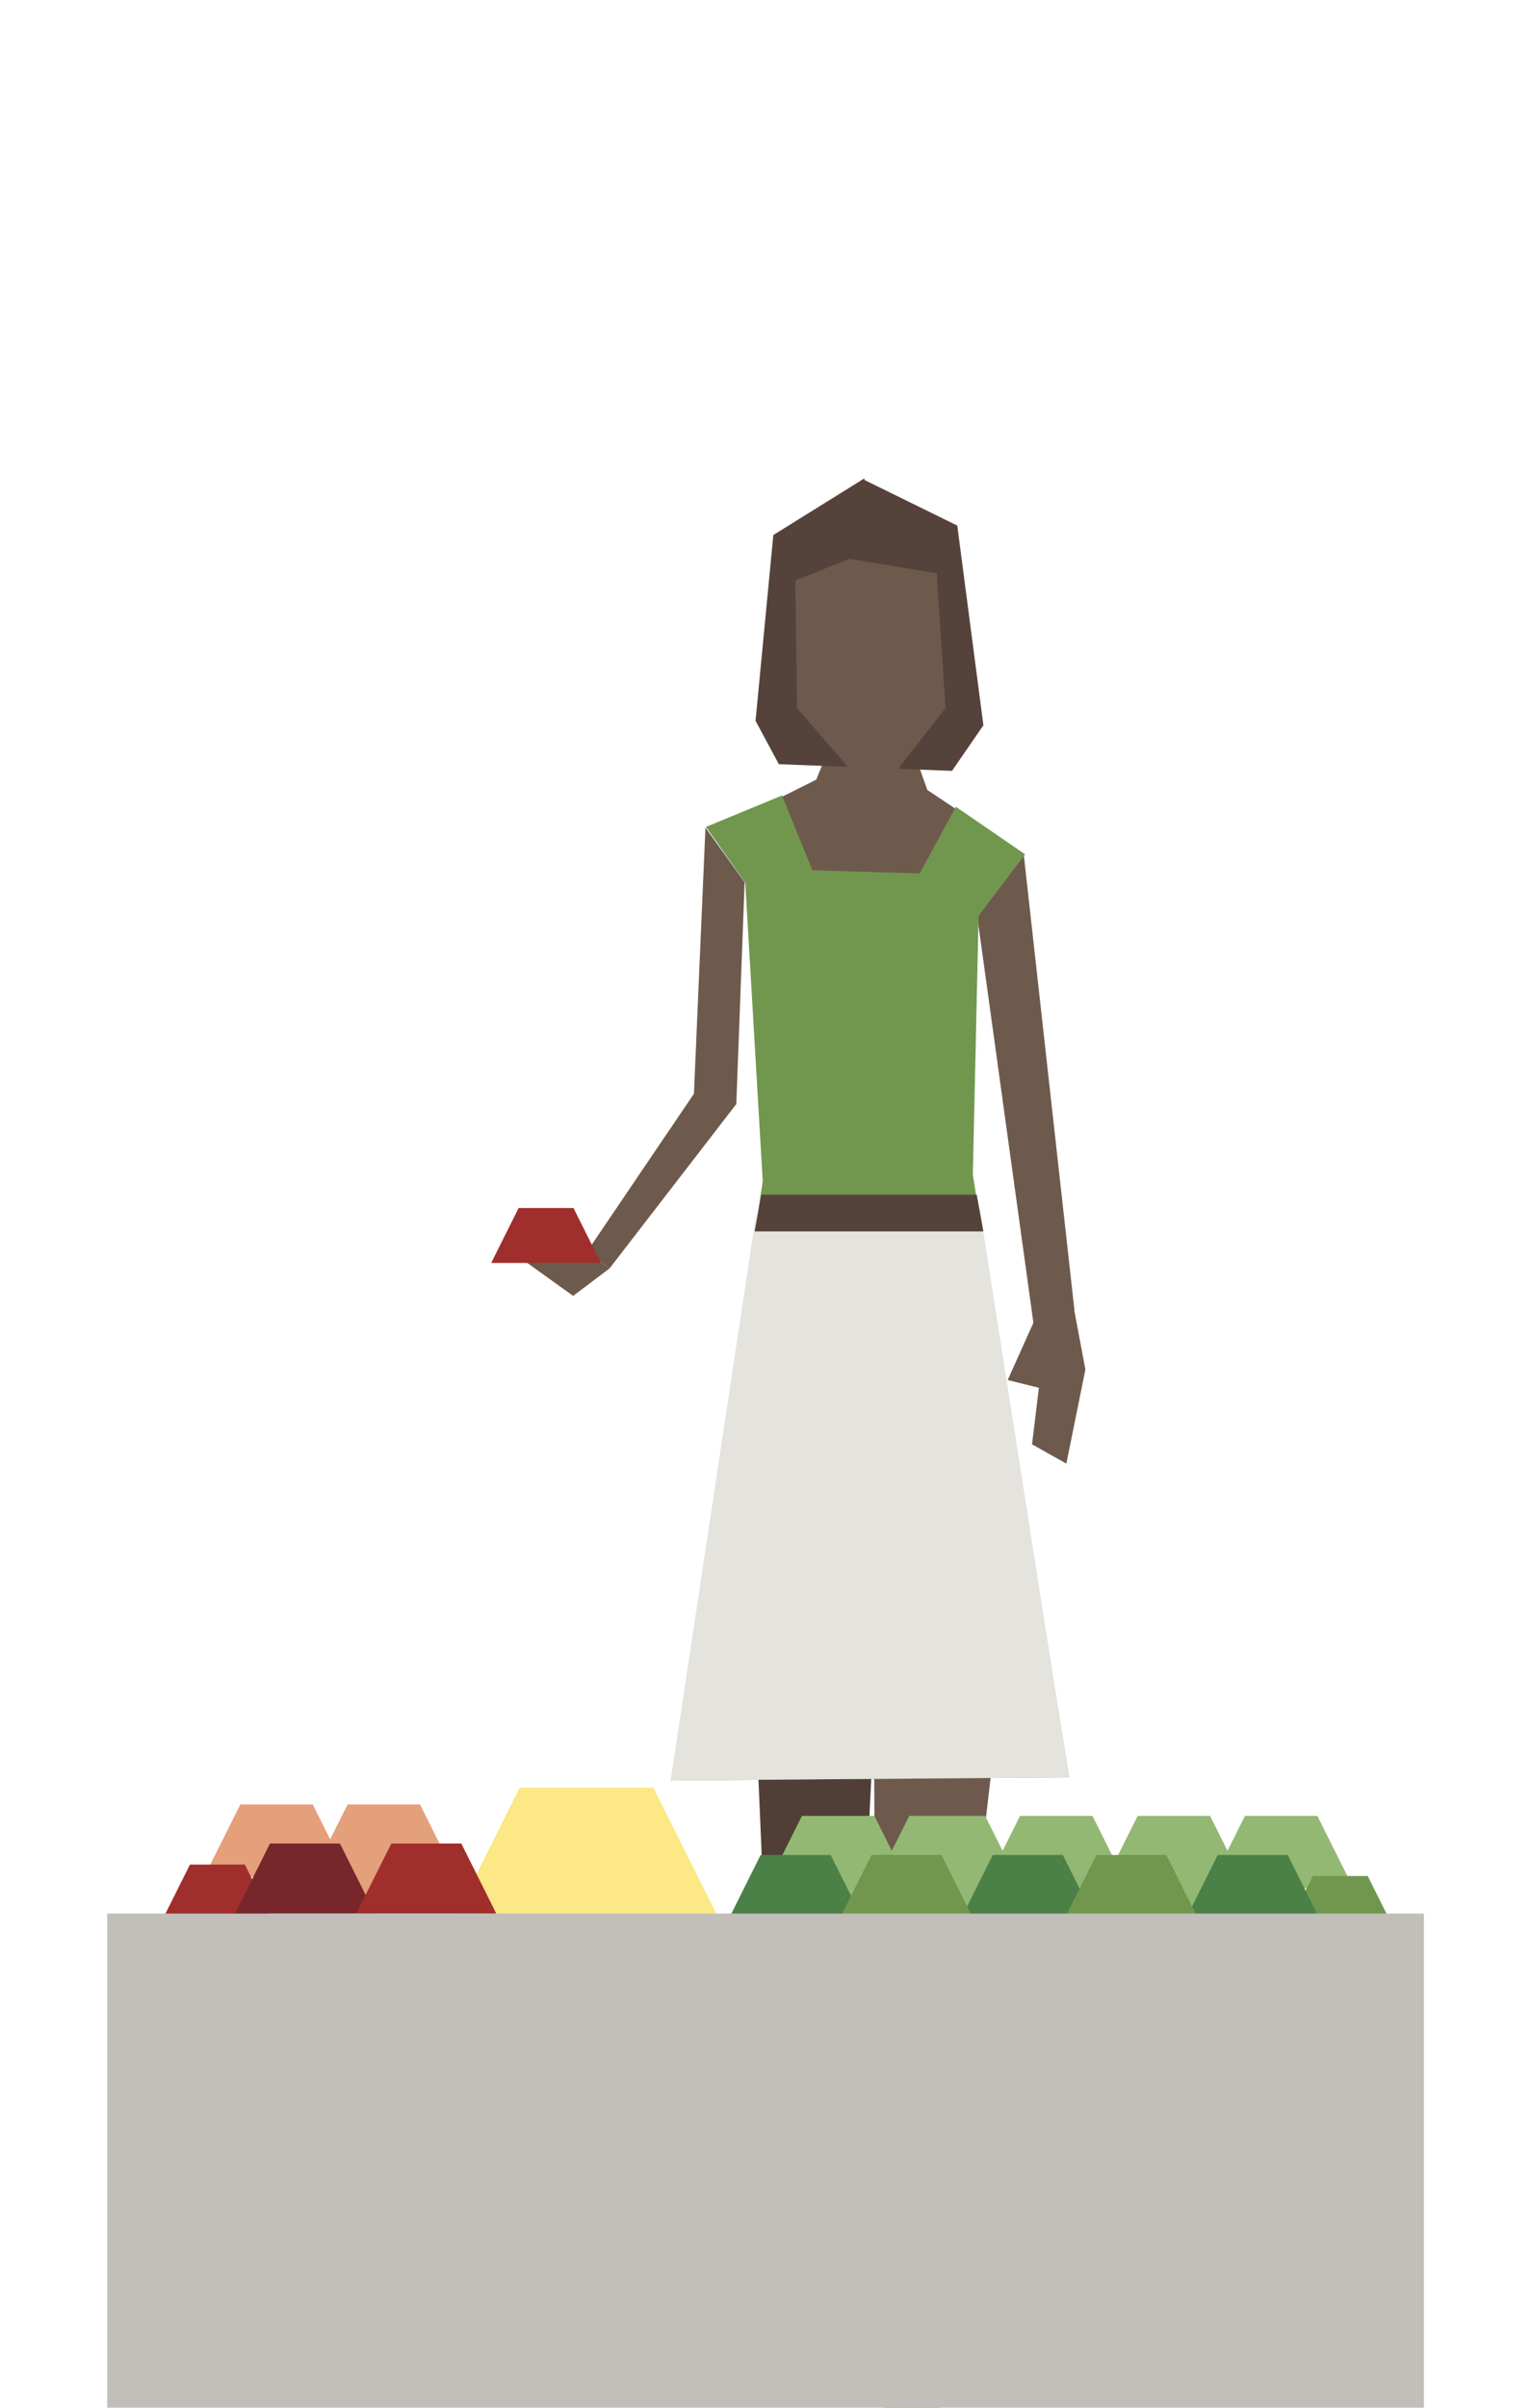 <svg clip-rule="evenodd" fill-rule="evenodd" stroke-linejoin="round" stroke-miterlimit="2" viewBox="0 0 140 220" xmlns="http://www.w3.org/2000/svg"><g fill-rule="nonzero"><path d="m2.184-9.249h8.832l-7.066 14.131-5.299-7.066z" fill="#fce887" transform="matrix(-.692 1.385 1.385 .692 61.837 166.715)"/><path d="m0-6.076-2.722-1.814-1.979-5.608-4.569 1.303-1.45 3.562-3.133 1.568 6.633 14.487z" fill="#6e5a4d" transform="matrix(1.27 0 0 1.27 88.254 82.202)"/><path d="m0-12.067.996 5.3-1.371 6.767-2.471-1.386.707-5.82-.163 1.764-2.297-.571 1.938-4.311z" fill="#6e5a4d" transform="matrix(1.27 0 0 1.27 97.987 133.732)"/><path d="m0 8.414 5.8-.149.067-8.265h-4.708" fill="#71964f" transform="matrix(1.27 0 0 1.27 69.886 208.998)"/><path d="m0-9.715.595 9.727h4.035l.669-1.897-1.191-7.842z" fill="#71964f" transform="matrix(1.27 0 0 1.27 80.112 219.98)"/><path d="m-9.484-14.377h29.823l-.687 3.052-32.908.875z" fill="#6e5a4d" transform="matrix(.174 1.258 1.258 -.174 109.079 93.03)"/><path d="m0-45.243.171 45.208 4.108.035 5.261-45.243" fill="#6e5a4d" transform="matrix(1.27 0 0 1.27 79.896 207.626)"/><path d="m0-62.05 1.099 18.616-2.185 43.434h-4.708l-1.865-43.22z" fill="#513f37" transform="matrix(1.27 0 0 1.27 78.716 208.997)"/><path d="m0 22.275.964-22.275 2.822 3.932-.6 15.958" fill="#6e5a4d" transform="matrix(1.27 0 0 1.27 63.284 75.62)"/><path d="m0-66.347 5.476-2.259 2.185 5.381 7.732.224 2.601-4.796 4.984 3.422-3.347 4.422-.415 18.626 6.922 43.362-28.665.224 6.616-43.106-1.261-21.485z" fill="#71974f" transform="matrix(1.27 0 0 1.27 64.555 159.817)"/><path d="m0 14.485-1.88-14.366-6.691-3.285.008-.116-6.563 4.081-1.28 13.367 1.679 3.12 12.468.481z" fill="#55433b" transform="matrix(1.27 0 0 1.27 89.925 47.873)"/><path d="m-27.007-9.598h41.465l-4.233-28.352-39.257 12.386z" fill="#e5e3de" transform="matrix(.197 1.255 1.255 -.197 106.941 142.369)"/><path d="m-16.469 2.641h16.469l-.48-2.641h-15.509z" fill="#55433b" transform="matrix(-1.27 0 0 1.27 69.009 109.162)"/><path d="m0 15.254h3.268l3.52-4.525-.629-9.681-6.278-1.048-3.902 1.552.126 9.177z" fill="#6e5a4d" transform="matrix(1.27 0 0 1.27 77.837 51.064)"/><path d="m0-12.784-7.9 11.658 1.679 1.126 9.118-11.816" fill="#6e5a4d" transform="matrix(1.27 0 0 1.27 63.65 115.886)"/><path d="m-5.91 1.996h3.293l1.449-4.638-1.454-.349-2.626 3.077" fill="#6e5a4d" transform="matrix(-1.014 .765 .765 1.014 48.231 118.385)"/><path d="m.417 4.625h4.416l1.767-3.533-2.65-3.533-1.063-.475-3.565 7.002z" fill="#e49f7b" transform="matrix(.75 -1.5 -1.5 -.75 35.097 175.599)"/><path d="m.417 4.625h4.416l1.767-3.533-2.65-3.533z" fill="#e49f7b" transform="matrix(.75 -1.5 -1.5 -.75 25.288 175.599)"/><path d="m.417 4.625h4.416l1.767-3.533-2.65-3.533z" fill="#a02e2c" transform="matrix(.568 -1.136 -1.136 -.568 19.88 178.487)"/><path d="m.417 4.625h4.416l1.767-3.533-2.65-3.533z" fill="#77272c" transform="matrix(.725 -1.449 -1.449 -.725 27.884 178.803)"/><path d="m.417 4.625h4.416l1.767-3.533-2.65-3.533z" fill="#a02e2c" transform="matrix(.725 -1.449 -1.449 -.725 38.983 178.803)"/><path d="m.417 4.625h4.416l1.767-3.533-2.65-3.533z" fill="#a02e2c" transform="matrix(.568 -1.136 -1.136 -.568 49.934 118.498)"/><path d="m.417 4.625h4.416l1.767-3.533-2.65-3.533-1.063-.475-3.565 7.002z" fill="#93b873" transform="matrix(-.75 -1.5 1.5 -.75 76.644 176.644)"/><path d="m.417 4.625h4.416l1.767-3.533-2.65-3.533z" fill="#93b873" transform="matrix(-.75 -1.5 1.5 -.75 86.454 176.644)"/><path d="m.417 4.625h4.416l1.767-3.533-2.65-3.533z" fill="#71974f" transform="matrix(-.568 -1.136 1.136 -.568 91.862 179.532)"/><path d="m.417 4.625h4.416l1.767-3.533-2.65-3.533z" fill="#4b8046" transform="matrix(-.725 -1.449 1.449 -.725 83.858 179.848)"/><path d="m.417 4.625h4.416l1.767-3.533-2.65-3.533z" fill="#4b8046" transform="matrix(-.725 -1.449 1.449 -.725 72.758 179.848)"/><path d="m.417 4.625h4.416l1.767-3.533-2.65-3.533-1.063-.475-3.565 7.002z" fill="#93b873" transform="matrix(-.75 -1.5 1.5 -.75 86.776 176.644)"/><path d="m.417 4.625h4.416l1.767-3.533-2.65-3.533z" fill="#93b873" transform="matrix(-.75 -1.5 1.5 -.75 96.586 176.644)"/><path d="m.417 4.625h4.416l1.767-3.533-2.65-3.533z" fill="#71974f" transform="matrix(-.568 -1.136 1.136 -.568 101.994 179.532)"/><path d="m.417 4.625h4.416l1.767-3.533-2.65-3.533z" fill="#4b8046" transform="matrix(-.725 -1.449 1.449 -.725 93.99 179.848)"/><path d="m.417 4.625h4.416l1.767-3.533-2.65-3.533z" fill="#71974f" transform="matrix(-.725 -1.449 1.449 -.725 82.89 179.848)"/><path d="m.417 4.625h4.416l1.767-3.533-2.65-3.533-1.063-.475-3.565 7.002z" fill="#93b873" transform="matrix(-.75 -1.5 1.5 -.75 107.342 176.644)"/><path d="m.417 4.625h4.416l1.767-3.533-2.65-3.533z" fill="#93b873" transform="matrix(-.75 -1.5 1.5 -.75 117.152 176.644)"/><path d="m.417 4.625h4.416l1.767-3.533-2.65-3.533z" fill="#71974f" transform="matrix(-.568 -1.136 1.136 -.568 122.56 179.532)"/><path d="m.417 4.625h4.416l1.767-3.533-2.65-3.533z" fill="#4b8046" transform="matrix(-.725 -1.449 1.449 -.725 114.556 179.848)"/><path d="m.417 4.625h4.416l1.767-3.533-2.65-3.533z" fill="#71974f" transform="matrix(-.725 -1.449 1.449 -.725 103.456 179.848)"/></g><path d="m1422 406.85h94.8v35.55h-94.8z" fill="#c2beba" transform="matrix(-1.27 0 0 1.27 1936.14 -341.853)"/></svg>